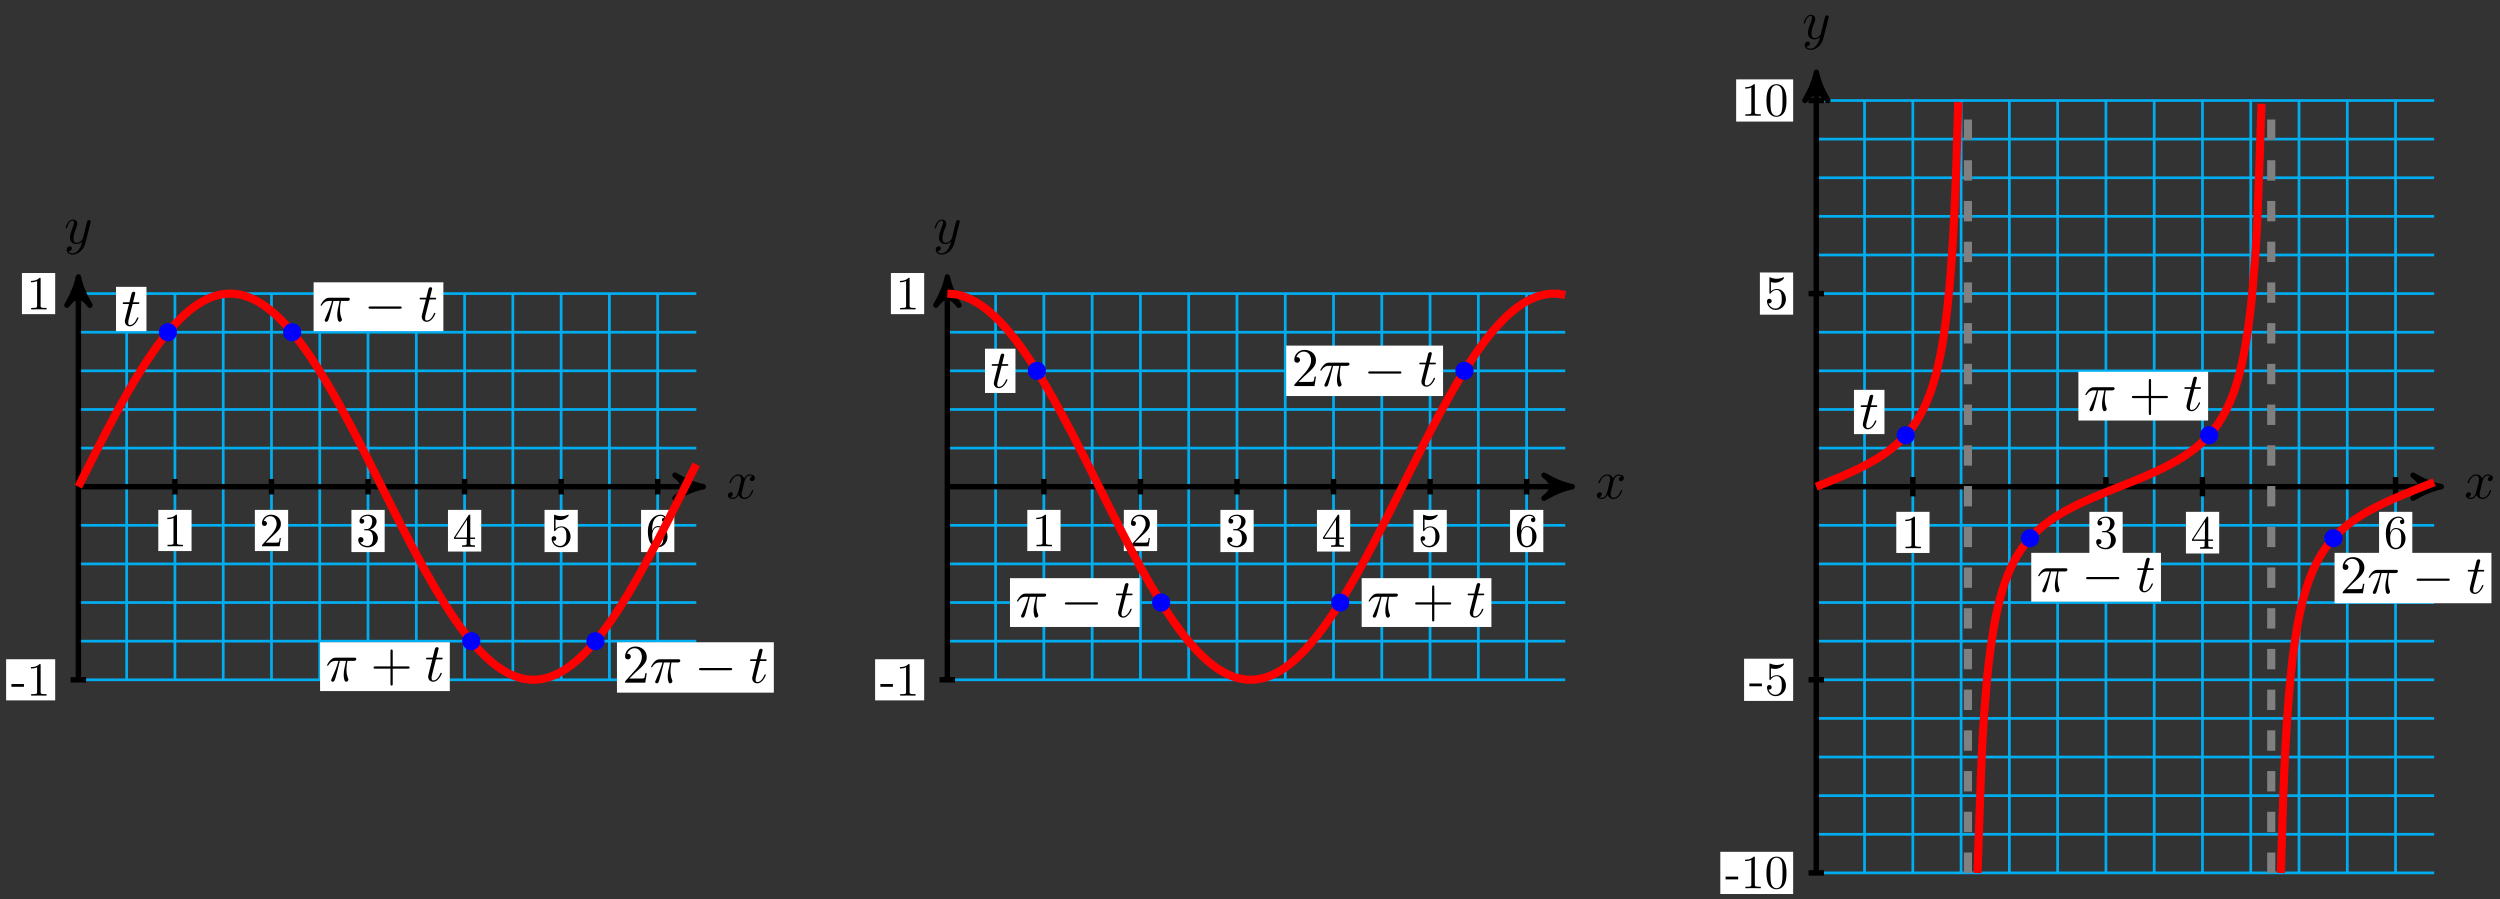 <?xml version="1.0" encoding="UTF-8"?>
<svg xmlns="http://www.w3.org/2000/svg" xmlns:xlink="http://www.w3.org/1999/xlink" width="367pt" height="132pt" viewBox="0 0 367 132" version="1.1">
<rect x="0" y="0" width="367" height="132" fill="#333333" stroke="none"/>
<defs>
<g>
<symbol overflow="visible" id="glyph0-0">
<path style="stroke:none;" d=""/>
</symbol>
<symbol overflow="visible" id="glyph0-1">
<path style="stroke:none;" d="M 2.656 -2.406 C 2.703 -2.609 2.891 -3.344 3.453 -3.344 C 3.484 -3.344 3.688 -3.344 3.844 -3.25 C 3.625 -3.203 3.469 -3 3.469 -2.812 C 3.469 -2.688 3.547 -2.531 3.766 -2.531 C 3.938 -2.531 4.203 -2.672 4.203 -3 C 4.203 -3.406 3.734 -3.516 3.453 -3.516 C 3 -3.516 2.719 -3.094 2.625 -2.922 C 2.422 -3.438 1.984 -3.516 1.766 -3.516 C 0.938 -3.516 0.484 -2.5 0.484 -2.297 C 0.484 -2.219 0.562 -2.219 0.578 -2.219 C 0.641 -2.219 0.656 -2.234 0.672 -2.297 C 0.953 -3.141 1.469 -3.344 1.75 -3.344 C 1.891 -3.344 2.172 -3.281 2.172 -2.812 C 2.172 -2.562 2.047 -2.031 1.75 -0.922 C 1.625 -0.422 1.344 -0.094 0.984 -0.094 C 0.938 -0.094 0.75 -0.094 0.594 -0.188 C 0.781 -0.234 0.969 -0.391 0.969 -0.625 C 0.969 -0.844 0.781 -0.906 0.672 -0.906 C 0.438 -0.906 0.234 -0.688 0.234 -0.438 C 0.234 -0.078 0.625 0.094 0.984 0.094 C 1.5 0.094 1.797 -0.469 1.812 -0.516 C 1.906 -0.219 2.203 0.094 2.672 0.094 C 3.5 0.094 3.953 -0.938 3.953 -1.141 C 3.953 -1.219 3.875 -1.219 3.859 -1.219 C 3.781 -1.219 3.766 -1.188 3.75 -1.125 C 3.484 -0.281 2.953 -0.094 2.688 -0.094 C 2.375 -0.094 2.25 -0.344 2.25 -0.609 C 2.25 -0.781 2.297 -0.969 2.391 -1.312 Z M 2.656 -2.406 "/>
</symbol>
<symbol overflow="visible" id="glyph0-2">
<path style="stroke:none;" d="M 3.875 -3.031 C 3.906 -3.141 3.906 -3.156 3.906 -3.219 C 3.906 -3.359 3.797 -3.438 3.672 -3.438 C 3.594 -3.438 3.469 -3.391 3.391 -3.266 C 3.375 -3.234 3.312 -2.984 3.281 -2.844 C 3.234 -2.625 3.172 -2.422 3.125 -2.203 L 2.766 -0.766 C 2.734 -0.641 2.391 -0.094 1.859 -0.094 C 1.453 -0.094 1.375 -0.438 1.375 -0.734 C 1.375 -1.094 1.5 -1.594 1.781 -2.297 C 1.906 -2.625 1.938 -2.703 1.938 -2.875 C 1.938 -3.234 1.688 -3.516 1.281 -3.516 C 0.531 -3.516 0.234 -2.359 0.234 -2.297 C 0.234 -2.219 0.312 -2.219 0.328 -2.219 C 0.406 -2.219 0.422 -2.234 0.453 -2.359 C 0.672 -3.109 0.984 -3.344 1.266 -3.344 C 1.328 -3.344 1.453 -3.344 1.453 -3.094 C 1.453 -2.891 1.375 -2.688 1.328 -2.531 C 1 -1.688 0.859 -1.234 0.859 -0.859 C 0.859 -0.156 1.359 0.094 1.828 0.094 C 2.141 0.094 2.422 -0.047 2.641 -0.266 C 2.531 0.141 2.438 0.531 2.125 0.953 C 1.906 1.234 1.609 1.453 1.25 1.453 C 1.125 1.453 0.766 1.438 0.641 1.125 C 0.766 1.125 0.875 1.125 0.984 1.031 C 1.062 0.953 1.141 0.859 1.141 0.703 C 1.141 0.453 0.922 0.422 0.844 0.422 C 0.656 0.422 0.391 0.547 0.391 0.938 C 0.391 1.344 0.75 1.641 1.25 1.641 C 2.062 1.641 2.891 0.906 3.109 0.016 Z M 3.875 -3.031 "/>
</symbol>
<symbol overflow="visible" id="glyph0-3">
<path style="stroke:none;" d="M 1.641 -3.188 L 2.391 -3.188 C 2.547 -3.188 2.625 -3.188 2.625 -3.344 C 2.625 -3.438 2.547 -3.438 2.406 -3.438 L 1.703 -3.438 C 1.984 -4.562 2.031 -4.719 2.031 -4.766 C 2.031 -4.906 1.938 -4.984 1.797 -4.984 C 1.781 -4.984 1.547 -4.984 1.484 -4.703 L 1.172 -3.438 L 0.422 -3.438 C 0.266 -3.438 0.188 -3.438 0.188 -3.281 C 0.188 -3.188 0.25 -3.188 0.406 -3.188 L 1.109 -3.188 C 0.531 -0.922 0.5 -0.781 0.5 -0.641 C 0.5 -0.219 0.812 0.094 1.234 0.094 C 2.047 0.094 2.5 -1.078 2.5 -1.141 C 2.5 -1.219 2.438 -1.219 2.406 -1.219 C 2.328 -1.219 2.328 -1.188 2.281 -1.109 C 1.938 -0.281 1.516 -0.094 1.25 -0.094 C 1.078 -0.094 1 -0.188 1 -0.453 C 1 -0.641 1.016 -0.703 1.047 -0.844 Z M 1.641 -3.188 "/>
</symbol>
<symbol overflow="visible" id="glyph0-4">
<path style="stroke:none;" d="M 2.109 -2.969 L 3.016 -2.969 C 2.75 -1.797 2.672 -1.453 2.672 -0.922 C 2.672 -0.797 2.672 -0.578 2.734 -0.312 C 2.828 0.047 2.906 0.094 3.031 0.094 C 3.188 0.094 3.359 -0.062 3.359 -0.219 C 3.359 -0.266 3.359 -0.281 3.312 -0.391 C 3.078 -0.969 3.078 -1.484 3.078 -1.703 C 3.078 -2.125 3.125 -2.562 3.219 -2.969 L 4.125 -2.969 C 4.234 -2.969 4.516 -2.969 4.516 -3.25 C 4.516 -3.438 4.344 -3.438 4.203 -3.438 L 1.531 -3.438 C 1.359 -3.438 1.047 -3.438 0.703 -3.062 C 0.422 -2.75 0.219 -2.375 0.219 -2.344 C 0.219 -2.328 0.219 -2.266 0.312 -2.266 C 0.375 -2.266 0.391 -2.297 0.438 -2.359 C 0.828 -2.969 1.297 -2.969 1.453 -2.969 L 1.906 -2.969 C 1.656 -2.016 1.219 -1.047 0.891 -0.312 C 0.828 -0.203 0.828 -0.188 0.828 -0.125 C 0.828 0.031 0.953 0.094 1.047 0.094 C 1.297 0.094 1.359 -0.141 1.453 -0.438 C 1.562 -0.797 1.562 -0.812 1.672 -1.219 Z M 2.109 -2.969 "/>
</symbol>
<symbol overflow="visible" id="glyph1-0">
<path style="stroke:none;" d=""/>
</symbol>
<symbol overflow="visible" id="glyph1-1">
<path style="stroke:none;" d="M 2.922 0 L 2.922 -0.219 L 2.703 -0.219 C 2.062 -0.219 2.047 -0.297 2.047 -0.547 L 2.047 -4.453 C 2.047 -4.625 2.047 -4.641 1.891 -4.641 C 1.453 -4.188 0.844 -4.188 0.625 -4.188 L 0.625 -3.984 C 0.766 -3.984 1.172 -3.984 1.531 -4.156 L 1.531 -0.547 C 1.531 -0.297 1.516 -0.219 0.891 -0.219 L 0.656 -0.219 L 0.656 0 C 0.906 -0.016 1.516 -0.016 1.797 -0.016 C 2.062 -0.016 2.672 -0.016 2.922 0 Z M 2.922 0 "/>
</symbol>
<symbol overflow="visible" id="glyph1-2">
<path style="stroke:none;" d="M 3.125 -1.219 L 2.953 -1.219 C 2.922 -1 2.875 -0.703 2.797 -0.594 C 2.75 -0.531 2.297 -0.531 2.141 -0.531 L 0.891 -0.531 L 1.625 -1.25 C 2.703 -2.219 3.125 -2.594 3.125 -3.297 C 3.125 -4.078 2.5 -4.641 1.656 -4.641 C 0.859 -4.641 0.344 -4 0.344 -3.375 C 0.344 -2.984 0.703 -2.984 0.719 -2.984 C 0.844 -2.984 1.078 -3.078 1.078 -3.359 C 1.078 -3.547 0.953 -3.719 0.703 -3.719 C 0.656 -3.719 0.641 -3.719 0.625 -3.719 C 0.781 -4.172 1.156 -4.422 1.562 -4.422 C 2.188 -4.422 2.5 -3.859 2.5 -3.297 C 2.5 -2.734 2.141 -2.188 1.766 -1.75 L 0.422 -0.266 C 0.344 -0.188 0.344 -0.172 0.344 0 L 2.938 0 Z M 3.125 -1.219 "/>
</symbol>
<symbol overflow="visible" id="glyph1-3">
<path style="stroke:none;" d="M 3.188 -1.188 C 3.188 -1.766 2.75 -2.312 2.016 -2.453 C 2.594 -2.641 3 -3.125 3 -3.672 C 3 -4.25 2.391 -4.641 1.719 -4.641 C 1.016 -4.641 0.484 -4.219 0.484 -3.688 C 0.484 -3.469 0.641 -3.328 0.844 -3.328 C 1.047 -3.328 1.188 -3.484 1.188 -3.688 C 1.188 -4.031 0.859 -4.031 0.766 -4.031 C 0.969 -4.375 1.438 -4.469 1.688 -4.469 C 1.969 -4.469 2.359 -4.312 2.359 -3.688 C 2.359 -3.609 2.344 -3.203 2.156 -2.891 C 1.953 -2.562 1.719 -2.531 1.547 -2.531 C 1.484 -2.516 1.312 -2.516 1.266 -2.516 C 1.219 -2.5 1.156 -2.5 1.156 -2.422 C 1.156 -2.344 1.219 -2.344 1.328 -2.344 L 1.641 -2.344 C 2.203 -2.344 2.469 -1.875 2.469 -1.188 C 2.469 -0.25 1.984 -0.047 1.672 -0.047 C 1.375 -0.047 0.859 -0.156 0.609 -0.578 C 0.859 -0.531 1.078 -0.688 1.078 -0.953 C 1.078 -1.203 0.891 -1.344 0.688 -1.344 C 0.516 -1.344 0.297 -1.25 0.297 -0.938 C 0.297 -0.312 0.938 0.156 1.703 0.156 C 2.547 0.156 3.188 -0.484 3.188 -1.188 Z M 3.188 -1.188 "/>
</symbol>
<symbol overflow="visible" id="glyph1-4">
<path style="stroke:none;" d="M 3.281 -1.156 L 3.281 -1.359 L 2.578 -1.359 L 2.578 -4.531 C 2.578 -4.672 2.578 -4.719 2.469 -4.719 C 2.406 -4.719 2.391 -4.719 2.328 -4.641 L 0.188 -1.359 L 0.188 -1.156 L 2.047 -1.156 L 2.047 -0.547 C 2.047 -0.297 2.031 -0.219 1.516 -0.219 L 1.375 -0.219 L 1.375 0 C 1.656 -0.016 2.016 -0.016 2.312 -0.016 C 2.609 -0.016 2.969 -0.016 3.266 0 L 3.266 -0.219 L 3.109 -0.219 C 2.594 -0.219 2.578 -0.297 2.578 -0.547 L 2.578 -1.156 Z M 2.094 -1.359 L 0.391 -1.359 L 2.094 -3.969 Z M 2.094 -1.359 "/>
</symbol>
<symbol overflow="visible" id="glyph1-5">
<path style="stroke:none;" d="M 3.125 -1.406 C 3.125 -2.234 2.562 -2.922 1.812 -2.922 C 1.469 -2.922 1.172 -2.812 0.922 -2.578 L 0.922 -3.938 C 1.062 -3.891 1.297 -3.844 1.516 -3.844 C 2.375 -3.844 2.859 -4.469 2.859 -4.562 C 2.859 -4.609 2.844 -4.641 2.781 -4.641 C 2.781 -4.641 2.766 -4.641 2.734 -4.625 C 2.594 -4.562 2.25 -4.422 1.781 -4.422 C 1.5 -4.422 1.188 -4.469 0.859 -4.609 C 0.797 -4.641 0.781 -4.641 0.781 -4.641 C 0.703 -4.641 0.703 -4.578 0.703 -4.469 L 0.703 -2.406 C 0.703 -2.281 0.703 -2.219 0.797 -2.219 C 0.844 -2.219 0.859 -2.25 0.891 -2.281 C 0.969 -2.391 1.219 -2.781 1.797 -2.781 C 2.156 -2.781 2.328 -2.453 2.391 -2.328 C 2.5 -2.062 2.516 -1.797 2.516 -1.453 C 2.516 -1.203 2.516 -0.781 2.344 -0.5 C 2.172 -0.219 1.922 -0.047 1.594 -0.047 C 1.094 -0.047 0.688 -0.406 0.578 -0.828 C 0.594 -0.812 0.609 -0.812 0.688 -0.812 C 0.922 -0.812 1.031 -0.984 1.031 -1.156 C 1.031 -1.312 0.922 -1.484 0.688 -1.484 C 0.594 -1.484 0.344 -1.438 0.344 -1.125 C 0.344 -0.516 0.828 0.156 1.609 0.156 C 2.422 0.156 3.125 -0.516 3.125 -1.406 Z M 3.125 -1.406 "/>
</symbol>
<symbol overflow="visible" id="glyph1-6">
<path style="stroke:none;" d="M 3.188 -1.422 C 3.188 -2.312 2.562 -2.969 1.797 -2.969 C 1.312 -2.969 1.062 -2.625 0.922 -2.281 L 0.922 -2.453 C 0.922 -4.219 1.781 -4.469 2.141 -4.469 C 2.312 -4.469 2.594 -4.422 2.75 -4.188 C 2.641 -4.188 2.375 -4.188 2.375 -3.875 C 2.375 -3.656 2.531 -3.547 2.688 -3.547 C 2.797 -3.547 3.016 -3.609 3.016 -3.891 C 3.016 -4.312 2.703 -4.641 2.125 -4.641 C 1.234 -4.641 0.297 -3.75 0.297 -2.203 C 0.297 -0.344 1.094 0.156 1.75 0.156 C 2.516 0.156 3.188 -0.5 3.188 -1.422 Z M 2.562 -1.422 C 2.562 -1.094 2.562 -0.75 2.438 -0.5 C 2.234 -0.078 1.906 -0.047 1.75 -0.047 C 1.312 -0.047 1.094 -0.453 1.062 -0.562 C 0.938 -0.891 0.938 -1.453 0.938 -1.578 C 0.938 -2.125 1.156 -2.812 1.781 -2.812 C 1.891 -2.812 2.219 -2.812 2.438 -2.391 C 2.562 -2.125 2.562 -1.766 2.562 -1.422 Z M 2.562 -1.422 "/>
</symbol>
<symbol overflow="visible" id="glyph1-7">
<path style="stroke:none;" d="M 1.922 -1.297 L 1.922 -1.703 L 0.078 -1.703 L 0.078 -1.297 Z M 1.922 -1.297 "/>
</symbol>
<symbol overflow="visible" id="glyph1-8">
<path style="stroke:none;" d="M 3.203 -2.234 C 3.203 -2.781 3.172 -3.344 2.922 -3.859 C 2.609 -4.531 2.031 -4.641 1.734 -4.641 C 1.328 -4.641 0.812 -4.453 0.531 -3.812 C 0.312 -3.328 0.266 -2.781 0.266 -2.234 C 0.266 -1.703 0.297 -1.078 0.578 -0.547 C 0.891 0.016 1.391 0.156 1.734 0.156 C 2.109 0.156 2.641 0 2.953 -0.656 C 3.172 -1.141 3.203 -1.672 3.203 -2.234 Z M 2.625 -2.312 C 2.625 -1.797 2.625 -1.312 2.547 -0.875 C 2.453 -0.203 2.047 0 1.734 0 C 1.469 0 1.047 -0.172 0.922 -0.844 C 0.844 -1.266 0.844 -1.906 0.844 -2.312 C 0.844 -2.766 0.844 -3.219 0.906 -3.594 C 1.031 -4.422 1.562 -4.484 1.734 -4.484 C 1.969 -4.484 2.422 -4.359 2.562 -3.672 C 2.625 -3.281 2.625 -2.75 2.625 -2.312 Z M 2.625 -2.312 "/>
</symbol>
<symbol overflow="visible" id="glyph2-0">
<path style="stroke:none;" d=""/>
</symbol>
<symbol overflow="visible" id="glyph2-1">
<path style="stroke:none;" d="M 5.25 -1.828 C 5.391 -1.828 5.531 -1.828 5.531 -1.984 C 5.531 -2.156 5.391 -2.156 5.25 -2.156 L 0.938 -2.156 C 0.812 -2.156 0.656 -2.156 0.656 -1.984 C 0.656 -1.828 0.812 -1.828 0.938 -1.828 Z M 5.25 -1.828 "/>
</symbol>
<symbol overflow="visible" id="glyph3-0">
<path style="stroke:none;" d=""/>
</symbol>
<symbol overflow="visible" id="glyph3-1">
<path style="stroke:none;" d="M 3.266 -1.828 L 5.484 -1.828 C 5.594 -1.828 5.75 -1.828 5.75 -1.984 C 5.75 -2.156 5.594 -2.156 5.484 -2.156 L 3.266 -2.156 L 3.266 -4.375 C 3.266 -4.5 3.266 -4.641 3.094 -4.641 C 2.938 -4.641 2.938 -4.5 2.938 -4.375 L 2.938 -2.156 L 0.703 -2.156 C 0.594 -2.156 0.453 -2.156 0.453 -1.984 C 0.453 -1.828 0.594 -1.828 0.703 -1.828 L 2.938 -1.828 L 2.938 0.391 C 2.938 0.516 2.938 0.656 3.094 0.656 C 3.266 0.656 3.266 0.516 3.266 0.391 Z M 3.266 -1.828 "/>
</symbol>
<symbol overflow="visible" id="glyph3-2">
<path style="stroke:none;" d="M 1.016 -0.609 L 1.859 -1.438 C 3.094 -2.531 3.578 -2.969 3.578 -3.766 C 3.578 -4.672 2.859 -5.312 1.891 -5.312 C 0.984 -5.312 0.391 -4.578 0.391 -3.859 C 0.391 -3.422 0.797 -3.422 0.828 -3.422 C 0.953 -3.422 1.234 -3.516 1.234 -3.844 C 1.234 -4.047 1.094 -4.25 0.812 -4.25 C 0.75 -4.25 0.734 -4.25 0.703 -4.25 C 0.891 -4.766 1.328 -5.062 1.781 -5.062 C 2.516 -5.062 2.859 -4.422 2.859 -3.766 C 2.859 -3.125 2.453 -2.5 2.016 -2 L 0.484 -0.297 C 0.391 -0.203 0.391 -0.188 0.391 0 L 3.359 0 L 3.578 -1.391 L 3.375 -1.391 C 3.344 -1.141 3.281 -0.797 3.203 -0.672 C 3.141 -0.609 2.625 -0.609 2.453 -0.609 Z M 1.016 -0.609 "/>
</symbol>
</g>
</defs>
<g id="surface1">
<path style="fill:none;stroke-width:0.399;stroke-linecap:butt;stroke-linejoin:miter;stroke:rgb(0%,67.839%,93.729%);stroke-opacity:1;stroke-miterlimit:10;" d="M 0.001 -28.347 L 90.711 -28.347 M 0.001 -22.676 L 90.711 -22.676 M 0.001 -17.008 L 90.711 -17.008 M 0.001 -11.337 L 90.711 -11.337 M 0.001 -5.67 L 90.711 -5.67 M 0.001 0.002 L 90.711 0.002 M 0.001 5.669 L 90.711 5.669 M 0.001 11.337 L 90.711 11.337 M 0.001 17.008 L 90.711 17.008 M 0.001 22.676 L 90.711 22.676 M 0.001 28.347 L 90.711 28.347 M 0.001 -28.347 L 0.001 28.347 M 7.087 -28.347 L 7.087 28.347 M 14.172 -28.347 L 14.172 28.347 M 21.262 -28.347 L 21.262 28.347 M 28.347 -28.347 L 28.347 28.347 M 35.433 -28.347 L 35.433 28.347 M 42.519 -28.347 L 42.519 28.347 M 49.608 -28.347 L 49.608 28.347 M 56.694 -28.347 L 56.694 28.347 M 63.779 -28.347 L 63.779 28.347 M 70.869 -28.347 L 70.869 28.347 M 77.954 -28.347 L 77.954 28.347 M 85.04 -28.347 L 85.04 28.347 " transform="matrix(1,0,0,-1,11.507,71.447)"/>
<path style="fill:none;stroke-width:0.797;stroke-linecap:butt;stroke-linejoin:miter;stroke:rgb(0%,0%,0%);stroke-opacity:1;stroke-miterlimit:10;" d="M 0.001 0.002 L 90.692 0.002 " transform="matrix(1,0,0,-1,11.507,71.447)"/>
<path style="fill-rule:nonzero;fill:rgb(0%,0%,0%);fill-opacity:1;stroke-width:0.797;stroke-linecap:butt;stroke-linejoin:round;stroke:rgb(0%,0%,0%);stroke-opacity:1;stroke-miterlimit:10;" d="M 1.035 0.002 C -0.258 0.26 -1.555 0.775 -3.11 1.685 C -1.555 0.517 -1.555 -0.518 -3.11 -1.685 C -1.555 -0.775 -0.258 -0.26 1.035 0.002 Z M 1.035 0.002 " transform="matrix(1,0,0,-1,102.204,71.447)"/>
<g style="fill:rgb(0%,0%,0%);fill-opacity:1;">
  <use xlink:href="#glyph0-1" x="106.614" y="73.163"/>
</g>
<path style="fill:none;stroke-width:0.797;stroke-linecap:butt;stroke-linejoin:miter;stroke:rgb(0%,0%,0%);stroke-opacity:1;stroke-miterlimit:10;" d="M 0.001 -28.347 L 0.001 29.745 " transform="matrix(1,0,0,-1,11.507,71.447)"/>
<path style="fill-rule:nonzero;fill:rgb(0%,0%,0%);fill-opacity:1;stroke-width:0.797;stroke-linecap:butt;stroke-linejoin:round;stroke:rgb(0%,0%,0%);stroke-opacity:1;stroke-miterlimit:10;" d="M 1.037 -0.001 C -0.26 0.261 -1.552 0.776 -3.107 1.682 C -1.552 0.518 -1.552 -0.517 -3.107 -1.685 C -1.552 -0.778 -0.26 -0.259 1.037 -0.001 Z M 1.037 -0.001 " transform="matrix(0,-1,-1,0,11.507,41.697)"/>
<g style="fill:rgb(0%,0%,0%);fill-opacity:1;">
  <use xlink:href="#glyph0-2" x="9.409" y="35.737"/>
</g>
<path style="fill:none;stroke-width:0.797;stroke-linecap:butt;stroke-linejoin:miter;stroke:rgb(0%,0%,0%);stroke-opacity:1;stroke-miterlimit:10;" d="M 14.172 1.135 L 14.172 -1.135 " transform="matrix(1,0,0,-1,11.507,71.447)"/>
<path style=" stroke:none;fill-rule:nonzero;fill:rgb(100%,100%,100%);fill-opacity:1;" d="M 28.121 74.852 L 23.238 74.852 L 23.238 80.895 L 28.121 80.895 Z M 28.121 74.852 "/>
<g style="fill:rgb(0%,0%,0%);fill-opacity:1;">
  <use xlink:href="#glyph1-1" x="23.937" y="80.196"/>
</g>
<path style="fill:none;stroke-width:0.797;stroke-linecap:butt;stroke-linejoin:miter;stroke:rgb(0%,0%,0%);stroke-opacity:1;stroke-miterlimit:10;" d="M 28.347 1.135 L 28.347 -1.135 " transform="matrix(1,0,0,-1,11.507,71.447)"/>
<path style=" stroke:none;fill-rule:nonzero;fill:rgb(100%,100%,100%);fill-opacity:1;" d="M 42.297 74.852 L 37.414 74.852 L 37.414 80.895 L 42.297 80.895 Z M 42.297 74.852 "/>
<g style="fill:rgb(0%,0%,0%);fill-opacity:1;">
  <use xlink:href="#glyph1-2" x="38.111" y="80.196"/>
</g>
<path style="fill:none;stroke-width:0.797;stroke-linecap:butt;stroke-linejoin:miter;stroke:rgb(0%,0%,0%);stroke-opacity:1;stroke-miterlimit:10;" d="M 42.519 1.135 L 42.519 -1.135 " transform="matrix(1,0,0,-1,11.507,71.447)"/>
<path style=" stroke:none;fill-rule:nonzero;fill:rgb(100%,100%,100%);fill-opacity:1;" d="M 56.469 74.852 L 51.59 74.852 L 51.59 81.047 L 56.469 81.047 Z M 56.469 74.852 "/>
<g style="fill:rgb(0%,0%,0%);fill-opacity:1;">
  <use xlink:href="#glyph1-3" x="52.286" y="80.196"/>
</g>
<path style="fill:none;stroke-width:0.797;stroke-linecap:butt;stroke-linejoin:miter;stroke:rgb(0%,0%,0%);stroke-opacity:1;stroke-miterlimit:10;" d="M 56.694 1.135 L 56.694 -1.135 " transform="matrix(1,0,0,-1,11.507,71.447)"/>
<path style=" stroke:none;fill-rule:nonzero;fill:rgb(100%,100%,100%);fill-opacity:1;" d="M 70.645 74.852 L 65.762 74.852 L 65.762 80.969 L 70.645 80.969 Z M 70.645 74.852 "/>
<g style="fill:rgb(0%,0%,0%);fill-opacity:1;">
  <use xlink:href="#glyph1-4" x="66.46" y="80.272"/>
</g>
<path style="fill:none;stroke-width:0.797;stroke-linecap:butt;stroke-linejoin:miter;stroke:rgb(0%,0%,0%);stroke-opacity:1;stroke-miterlimit:10;" d="M 70.869 1.135 L 70.869 -1.135 " transform="matrix(1,0,0,-1,11.507,71.447)"/>
<path style=" stroke:none;fill-rule:nonzero;fill:rgb(100%,100%,100%);fill-opacity:1;" d="M 84.816 74.852 L 79.938 74.852 L 79.938 81.047 L 84.816 81.047 Z M 84.816 74.852 "/>
<g style="fill:rgb(0%,0%,0%);fill-opacity:1;">
  <use xlink:href="#glyph1-5" x="80.633" y="80.196"/>
</g>
<path style="fill:none;stroke-width:0.797;stroke-linecap:butt;stroke-linejoin:miter;stroke:rgb(0%,0%,0%);stroke-opacity:1;stroke-miterlimit:10;" d="M 85.04 1.135 L 85.04 -1.135 " transform="matrix(1,0,0,-1,11.507,71.447)"/>
<path style=" stroke:none;fill-rule:nonzero;fill:rgb(100%,100%,100%);fill-opacity:1;" d="M 98.992 74.852 L 94.109 74.852 L 94.109 81.047 L 98.992 81.047 Z M 98.992 74.852 "/>
<g style="fill:rgb(0%,0%,0%);fill-opacity:1;">
  <use xlink:href="#glyph1-6" x="94.808" y="80.196"/>
</g>
<path style="fill:none;stroke-width:0.797;stroke-linecap:butt;stroke-linejoin:miter;stroke:rgb(0%,0%,0%);stroke-opacity:1;stroke-miterlimit:10;" d="M 1.134 -28.347 L -1.136 -28.347 " transform="matrix(1,0,0,-1,11.507,71.447)"/>
<path style=" stroke:none;fill-rule:nonzero;fill:rgb(100%,100%,100%);fill-opacity:1;" d="M 8.102 96.777 L 0.898 96.777 L 0.898 102.816 L 8.102 102.816 Z M 8.102 96.777 "/>
<g style="fill:rgb(0%,0%,0%);fill-opacity:1;">
  <use xlink:href="#glyph1-7" x="1.594" y="102.119"/>
  <use xlink:href="#glyph1-1" x="3.917" y="102.119"/>
</g>
<path style="fill:none;stroke-width:0.797;stroke-linecap:butt;stroke-linejoin:miter;stroke:rgb(0%,0%,0%);stroke-opacity:1;stroke-miterlimit:10;" d="M 1.134 28.347 L -1.136 28.347 " transform="matrix(1,0,0,-1,11.507,71.447)"/>
<path style=" stroke:none;fill-rule:nonzero;fill:rgb(100%,100%,100%);fill-opacity:1;" d="M 8.102 40.078 L 3.219 40.078 L 3.219 46.117 L 8.102 46.117 Z M 8.102 40.078 "/>
<g style="fill:rgb(0%,0%,0%);fill-opacity:1;">
  <use xlink:href="#glyph1-1" x="3.916" y="45.421"/>
</g>
<path style="fill:none;stroke-width:1.196;stroke-linecap:butt;stroke-linejoin:miter;stroke:rgb(100%,0%,0%);stroke-opacity:1;stroke-miterlimit:10;" d="M 0.001 0.002 C 0.001 0.002 1.025 2.049 1.419 2.83 C 1.81 3.611 2.442 4.861 2.833 5.63 C 3.228 6.4 3.856 7.626 4.251 8.376 C 4.645 9.126 5.274 10.313 5.669 11.036 C 6.063 11.763 6.692 12.899 7.087 13.587 C 7.481 14.278 8.11 15.356 8.505 16.004 C 8.895 16.653 9.528 17.66 9.919 18.258 C 10.313 18.86 10.946 19.785 11.337 20.332 C 11.731 20.879 12.36 21.715 12.754 22.203 C 13.149 22.691 13.778 23.426 14.172 23.851 C 14.567 24.273 15.196 24.906 15.59 25.261 C 15.981 25.617 16.614 26.132 17.008 26.417 C 17.399 26.703 18.031 27.101 18.422 27.312 C 18.817 27.523 19.449 27.8 19.84 27.933 C 20.235 28.066 20.863 28.218 21.258 28.273 C 21.652 28.331 22.281 28.355 22.676 28.335 C 23.07 28.312 23.699 28.21 24.094 28.109 C 24.484 28.007 25.117 27.785 25.512 27.605 C 25.902 27.429 26.535 27.078 26.926 26.824 C 27.32 26.574 27.953 26.105 28.343 25.777 C 28.738 25.449 29.367 24.867 29.761 24.472 C 30.156 24.074 30.785 23.383 31.179 22.922 C 31.574 22.461 32.203 21.664 32.597 21.141 C 32.988 20.617 33.621 19.731 34.011 19.152 C 34.406 18.57 35.038 17.598 35.429 16.969 C 35.824 16.34 36.452 15.29 36.847 14.618 C 37.241 13.946 37.87 12.829 38.265 12.122 C 38.659 11.411 39.288 10.243 39.683 9.501 C 40.073 8.763 40.706 7.552 41.101 6.79 C 41.491 6.025 42.124 4.787 42.515 4.009 C 42.909 3.232 43.542 1.97 43.933 1.185 C 44.327 0.4 44.956 -0.861 45.35 -1.646 C 45.745 -2.432 46.374 -3.685 46.768 -4.463 C 47.163 -5.236 47.792 -6.474 48.186 -7.236 C 48.577 -7.994 49.21 -9.2 49.604 -9.935 C 49.995 -10.669 50.628 -11.829 51.018 -12.536 C 51.413 -13.239 52.045 -14.345 52.436 -15.012 C 52.831 -15.676 53.459 -16.715 53.854 -17.336 C 54.248 -17.957 54.877 -18.918 55.272 -19.489 C 55.666 -20.059 56.295 -20.93 56.69 -21.445 C 57.08 -21.957 57.713 -22.738 58.104 -23.187 C 58.498 -23.641 59.131 -24.316 59.522 -24.699 C 59.916 -25.086 60.545 -25.648 60.939 -25.965 C 61.334 -26.281 61.963 -26.73 62.357 -26.972 C 62.752 -27.214 63.381 -27.539 63.775 -27.707 C 64.166 -27.871 64.799 -28.078 65.193 -28.164 C 65.584 -28.253 66.217 -28.332 66.607 -28.343 C 67.002 -28.355 67.634 -28.308 68.025 -28.238 C 68.42 -28.171 69.048 -27.996 69.443 -27.851 C 69.837 -27.703 70.466 -27.406 70.861 -27.183 C 71.255 -26.961 71.884 -26.543 72.279 -26.25 C 72.669 -25.953 73.302 -25.418 73.697 -25.051 C 74.087 -24.68 74.72 -24.035 75.111 -23.598 C 75.505 -23.164 76.138 -22.41 76.529 -21.914 C 76.923 -21.414 77.552 -20.567 77.946 -20.008 C 78.341 -19.453 78.97 -18.512 79.364 -17.907 C 79.759 -17.297 80.388 -16.278 80.782 -15.622 C 81.173 -14.966 81.806 -13.876 82.2 -13.181 C 82.591 -12.489 83.224 -11.341 83.614 -10.61 C 84.009 -9.884 84.638 -8.689 85.032 -7.935 C 85.427 -7.181 86.055 -5.951 86.45 -5.177 C 86.844 -4.408 87.473 -3.154 87.868 -2.373 C 88.258 -1.588 88.891 -0.326 89.286 0.459 C 89.676 1.244 90.7 3.287 90.7 3.287 " transform="matrix(1,0,0,-1,11.507,71.447)"/>
<path style="fill-rule:nonzero;fill:rgb(0%,0%,100%);fill-opacity:1;stroke-width:0.399;stroke-linecap:butt;stroke-linejoin:miter;stroke:rgb(0%,0%,100%);stroke-opacity:1;stroke-miterlimit:10;" d="M 14.278 22.676 C 14.278 23.304 13.77 23.812 13.141 23.812 C 12.516 23.812 12.008 23.304 12.008 22.676 C 12.008 22.051 12.516 21.543 13.141 21.543 C 13.77 21.543 14.278 22.051 14.278 22.676 Z M 14.278 22.676 " transform="matrix(1,0,0,-1,11.507,71.447)"/>
<path style=" stroke:none;fill-rule:nonzero;fill:rgb(100%,100%,100%);fill-opacity:1;" d="M 21.5 42.109 L 17.031 42.109 L 17.031 48.609 L 21.5 48.609 Z M 21.5 42.109 "/>
<g style="fill:rgb(0%,0%,0%);fill-opacity:1;">
  <use xlink:href="#glyph0-3" x="17.827" y="47.811"/>
</g>
<path style="fill-rule:nonzero;fill:rgb(0%,0%,100%);fill-opacity:1;stroke-width:0.399;stroke-linecap:butt;stroke-linejoin:miter;stroke:rgb(0%,0%,100%);stroke-opacity:1;stroke-miterlimit:10;" d="M 32.519 22.676 C 32.519 23.304 32.011 23.812 31.382 23.812 C 30.757 23.812 30.25 23.304 30.25 22.676 C 30.25 22.051 30.757 21.543 31.382 21.543 C 32.011 21.543 32.519 22.051 32.519 22.676 Z M 32.519 22.676 " transform="matrix(1,0,0,-1,11.507,71.447)"/>
<path style=" stroke:none;fill-rule:nonzero;fill:rgb(100%,100%,100%);fill-opacity:1;" d="M 65.086 41.445 L 46.039 41.445 L 46.039 48.609 L 65.086 48.609 Z M 65.086 41.445 "/>
<g style="fill:rgb(0%,0%,0%);fill-opacity:1;">
  <use xlink:href="#glyph0-4" x="46.838" y="47.147"/>
</g>
<g style="fill:rgb(0%,0%,0%);fill-opacity:1;">
  <use xlink:href="#glyph2-1" x="53.439" y="47.147"/>
</g>
<g style="fill:rgb(0%,0%,0%);fill-opacity:1;">
  <use xlink:href="#glyph0-3" x="61.409" y="47.147"/>
</g>
<path style="fill-rule:nonzero;fill:rgb(0%,0%,100%);fill-opacity:1;stroke-width:0.399;stroke-linecap:butt;stroke-linejoin:miter;stroke:rgb(0%,0%,100%);stroke-opacity:1;stroke-miterlimit:10;" d="M 58.803 -22.676 C 58.803 -22.051 58.295 -21.543 57.67 -21.543 C 57.045 -21.543 56.537 -22.051 56.537 -22.676 C 56.537 -23.305 57.045 -23.812 57.67 -23.812 C 58.295 -23.812 58.803 -23.305 58.803 -22.676 Z M 58.803 -22.676 " transform="matrix(1,0,0,-1,11.507,71.447)"/>
<path style=" stroke:none;fill-rule:nonzero;fill:rgb(100%,100%,100%);fill-opacity:1;" d="M 66.031 94.285 L 46.988 94.285 L 46.988 101.449 L 66.031 101.449 Z M 66.031 94.285 "/>
<g style="fill:rgb(0%,0%,0%);fill-opacity:1;">
  <use xlink:href="#glyph0-4" x="47.784" y="99.986"/>
</g>
<g style="fill:rgb(0%,0%,0%);fill-opacity:1;">
  <use xlink:href="#glyph3-1" x="54.385" y="99.986"/>
</g>
<g style="fill:rgb(0%,0%,0%);fill-opacity:1;">
  <use xlink:href="#glyph0-3" x="62.355" y="99.986"/>
</g>
<path style="fill-rule:nonzero;fill:rgb(0%,0%,100%);fill-opacity:1;stroke-width:0.399;stroke-linecap:butt;stroke-linejoin:miter;stroke:rgb(0%,0%,100%);stroke-opacity:1;stroke-miterlimit:10;" d="M 77.044 -22.676 C 77.044 -22.051 76.536 -21.543 75.911 -21.543 C 75.286 -21.543 74.779 -22.051 74.779 -22.676 C 74.779 -23.305 75.286 -23.812 75.911 -23.812 C 76.536 -23.812 77.044 -23.305 77.044 -22.676 Z M 77.044 -22.676 " transform="matrix(1,0,0,-1,11.507,71.447)"/>
<path style=" stroke:none;fill-rule:nonzero;fill:rgb(100%,100%,100%);fill-opacity:1;" d="M 113.598 94.285 L 90.57 94.285 L 90.57 101.68 L 113.598 101.68 Z M 113.598 94.285 "/>
<g style="fill:rgb(0%,0%,0%);fill-opacity:1;">
  <use xlink:href="#glyph3-2" x="91.366" y="100.22"/>
</g>
<g style="fill:rgb(0%,0%,0%);fill-opacity:1;">
  <use xlink:href="#glyph0-4" x="95.351" y="100.22"/>
</g>
<g style="fill:rgb(0%,0%,0%);fill-opacity:1;">
  <use xlink:href="#glyph2-1" x="101.953" y="100.22"/>
</g>
<g style="fill:rgb(0%,0%,0%);fill-opacity:1;">
  <use xlink:href="#glyph0-3" x="109.923" y="100.22"/>
</g>
<path style="fill:none;stroke-width:0.399;stroke-linecap:butt;stroke-linejoin:miter;stroke:rgb(0%,67.839%,93.729%);stroke-opacity:1;stroke-miterlimit:10;" d="M 127.561 -28.347 L 218.271 -28.347 M 127.561 -22.676 L 218.271 -22.676 M 127.561 -17.008 L 218.271 -17.008 M 127.561 -11.337 L 218.271 -11.337 M 127.561 -5.67 L 218.271 -5.67 M 127.561 0.002 L 218.271 0.002 M 127.561 5.669 L 218.271 5.669 M 127.561 11.337 L 218.271 11.337 M 127.561 17.008 L 218.271 17.008 M 127.561 22.676 L 218.271 22.676 M 127.561 28.347 L 218.271 28.347 M 134.647 -28.347 L 134.647 28.347 M 141.732 -28.347 L 141.732 28.347 M 148.822 -28.347 L 148.822 28.347 M 155.907 -28.347 L 155.907 28.347 M 162.993 -28.347 L 162.993 28.347 M 170.082 -28.347 L 170.082 28.347 M 177.168 -28.347 L 177.168 28.347 M 184.254 -28.347 L 184.254 28.347 M 191.339 -28.347 L 191.339 28.347 M 198.429 -28.347 L 198.429 28.347 M 205.514 -28.347 L 205.514 28.347 M 212.6 -28.347 L 212.6 28.347 " transform="matrix(1,0,0,-1,11.507,71.447)"/>
<path style="fill:none;stroke-width:0.797;stroke-linecap:butt;stroke-linejoin:miter;stroke:rgb(0%,0%,0%);stroke-opacity:1;stroke-miterlimit:10;" d="M 127.561 0.002 L 218.252 0.002 " transform="matrix(1,0,0,-1,11.507,71.447)"/>
<path style="fill-rule:nonzero;fill:rgb(0%,0%,0%);fill-opacity:1;stroke-width:0.797;stroke-linecap:butt;stroke-linejoin:round;stroke:rgb(0%,0%,0%);stroke-opacity:1;stroke-miterlimit:10;" d="M 1.038 0.002 C -0.259 0.26 -1.556 0.775 -3.107 1.685 C -1.556 0.517 -1.556 -0.518 -3.107 -1.685 C -1.556 -0.775 -0.259 -0.26 1.038 0.002 Z M 1.038 0.002 " transform="matrix(1,0,0,-1,229.771,71.447)"/>
<g style="fill:rgb(0%,0%,0%);fill-opacity:1;">
  <use xlink:href="#glyph0-1" x="234.181" y="73.163"/>
</g>
<path style="fill:none;stroke-width:0.797;stroke-linecap:butt;stroke-linejoin:miter;stroke:rgb(0%,0%,0%);stroke-opacity:1;stroke-miterlimit:10;" d="M 127.561 -28.347 L 127.561 29.745 " transform="matrix(1,0,0,-1,11.507,71.447)"/>
<path style="fill-rule:nonzero;fill:rgb(0%,0%,0%);fill-opacity:1;stroke-width:0.797;stroke-linecap:butt;stroke-linejoin:round;stroke:rgb(0%,0%,0%);stroke-opacity:1;stroke-miterlimit:10;" d="M 1.037 -0.001 C -0.26 0.257 -1.552 0.777 -3.107 1.683 C -1.552 0.519 -1.552 -0.516 -3.107 -1.684 C -1.552 -0.778 -0.26 -0.258 1.037 -0.001 Z M 1.037 -0.001 " transform="matrix(0,-1,-1,0,139.074,41.697)"/>
<g style="fill:rgb(0%,0%,0%);fill-opacity:1;">
  <use xlink:href="#glyph0-2" x="136.977" y="35.737"/>
</g>
<path style="fill:none;stroke-width:0.797;stroke-linecap:butt;stroke-linejoin:miter;stroke:rgb(0%,0%,0%);stroke-opacity:1;stroke-miterlimit:10;" d="M 141.732 1.135 L 141.732 -1.135 " transform="matrix(1,0,0,-1,11.507,71.447)"/>
<path style=" stroke:none;fill-rule:nonzero;fill:rgb(100%,100%,100%);fill-opacity:1;" d="M 155.688 74.852 L 150.809 74.852 L 150.809 80.895 L 155.688 80.895 Z M 155.688 74.852 "/>
<g style="fill:rgb(0%,0%,0%);fill-opacity:1;">
  <use xlink:href="#glyph1-1" x="151.504" y="80.196"/>
</g>
<path style="fill:none;stroke-width:0.797;stroke-linecap:butt;stroke-linejoin:miter;stroke:rgb(0%,0%,0%);stroke-opacity:1;stroke-miterlimit:10;" d="M 155.907 1.135 L 155.907 -1.135 " transform="matrix(1,0,0,-1,11.507,71.447)"/>
<path style=" stroke:none;fill-rule:nonzero;fill:rgb(100%,100%,100%);fill-opacity:1;" d="M 169.863 74.852 L 164.98 74.852 L 164.98 80.895 L 169.863 80.895 Z M 169.863 74.852 "/>
<g style="fill:rgb(0%,0%,0%);fill-opacity:1;">
  <use xlink:href="#glyph1-2" x="165.679" y="80.196"/>
</g>
<path style="fill:none;stroke-width:0.797;stroke-linecap:butt;stroke-linejoin:miter;stroke:rgb(0%,0%,0%);stroke-opacity:1;stroke-miterlimit:10;" d="M 170.082 1.135 L 170.082 -1.135 " transform="matrix(1,0,0,-1,11.507,71.447)"/>
<path style=" stroke:none;fill-rule:nonzero;fill:rgb(100%,100%,100%);fill-opacity:1;" d="M 184.035 74.852 L 179.156 74.852 L 179.156 81.047 L 184.035 81.047 Z M 184.035 74.852 "/>
<g style="fill:rgb(0%,0%,0%);fill-opacity:1;">
  <use xlink:href="#glyph1-3" x="179.852" y="80.196"/>
</g>
<path style="fill:none;stroke-width:0.797;stroke-linecap:butt;stroke-linejoin:miter;stroke:rgb(0%,0%,0%);stroke-opacity:1;stroke-miterlimit:10;" d="M 184.254 1.135 L 184.254 -1.135 " transform="matrix(1,0,0,-1,11.507,71.447)"/>
<path style=" stroke:none;fill-rule:nonzero;fill:rgb(100%,100%,100%);fill-opacity:1;" d="M 198.211 74.852 L 193.328 74.852 L 193.328 80.969 L 198.211 80.969 Z M 198.211 74.852 "/>
<g style="fill:rgb(0%,0%,0%);fill-opacity:1;">
  <use xlink:href="#glyph1-4" x="194.027" y="80.272"/>
</g>
<path style="fill:none;stroke-width:0.797;stroke-linecap:butt;stroke-linejoin:miter;stroke:rgb(0%,0%,0%);stroke-opacity:1;stroke-miterlimit:10;" d="M 198.429 1.135 L 198.429 -1.135 " transform="matrix(1,0,0,-1,11.507,71.447)"/>
<path style=" stroke:none;fill-rule:nonzero;fill:rgb(100%,100%,100%);fill-opacity:1;" d="M 212.387 74.852 L 207.504 74.852 L 207.504 81.047 L 212.387 81.047 Z M 212.387 74.852 "/>
<g style="fill:rgb(0%,0%,0%);fill-opacity:1;">
  <use xlink:href="#glyph1-5" x="208.201" y="80.196"/>
</g>
<path style="fill:none;stroke-width:0.797;stroke-linecap:butt;stroke-linejoin:miter;stroke:rgb(0%,0%,0%);stroke-opacity:1;stroke-miterlimit:10;" d="M 212.6 1.135 L 212.6 -1.135 " transform="matrix(1,0,0,-1,11.507,71.447)"/>
<path style=" stroke:none;fill-rule:nonzero;fill:rgb(100%,100%,100%);fill-opacity:1;" d="M 226.559 74.852 L 221.676 74.852 L 221.676 81.047 L 226.559 81.047 Z M 226.559 74.852 "/>
<g style="fill:rgb(0%,0%,0%);fill-opacity:1;">
  <use xlink:href="#glyph1-6" x="222.374" y="80.196"/>
</g>
<path style="fill:none;stroke-width:0.797;stroke-linecap:butt;stroke-linejoin:miter;stroke:rgb(0%,0%,0%);stroke-opacity:1;stroke-miterlimit:10;" d="M 128.694 -28.347 L 126.428 -28.347 " transform="matrix(1,0,0,-1,11.507,71.447)"/>
<path style=" stroke:none;fill-rule:nonzero;fill:rgb(100%,100%,100%);fill-opacity:1;" d="M 135.668 96.777 L 128.465 96.777 L 128.465 102.816 L 135.668 102.816 Z M 135.668 96.777 "/>
<g style="fill:rgb(0%,0%,0%);fill-opacity:1;">
  <use xlink:href="#glyph1-7" x="129.161" y="102.119"/>
  <use xlink:href="#glyph1-1" x="131.483" y="102.119"/>
</g>
<path style="fill:none;stroke-width:0.797;stroke-linecap:butt;stroke-linejoin:miter;stroke:rgb(0%,0%,0%);stroke-opacity:1;stroke-miterlimit:10;" d="M 128.694 28.347 L 126.428 28.347 " transform="matrix(1,0,0,-1,11.507,71.447)"/>
<path style=" stroke:none;fill-rule:nonzero;fill:rgb(100%,100%,100%);fill-opacity:1;" d="M 135.668 40.078 L 130.785 40.078 L 130.785 46.117 L 135.668 46.117 Z M 135.668 40.078 "/>
<g style="fill:rgb(0%,0%,0%);fill-opacity:1;">
  <use xlink:href="#glyph1-1" x="131.484" y="45.421"/>
</g>
<path style="fill:none;stroke-width:1.196;stroke-linecap:butt;stroke-linejoin:miter;stroke:rgb(100%,0%,0%);stroke-opacity:1;stroke-miterlimit:10;" d="M 127.561 28.347 C 127.561 28.347 128.585 28.284 128.979 28.202 C 129.37 28.124 130.002 27.937 130.397 27.781 C 130.788 27.624 131.42 27.312 131.811 27.078 C 132.205 26.847 132.834 26.414 133.229 26.109 C 133.623 25.804 134.252 25.253 134.647 24.875 C 135.041 24.5 135.67 23.84 136.065 23.394 C 136.455 22.953 137.088 22.187 137.483 21.68 C 137.873 21.176 138.506 20.313 138.897 19.75 C 139.291 19.188 139.924 18.235 140.314 17.621 C 140.709 17.004 141.338 15.977 141.732 15.317 C 142.127 14.657 142.756 13.559 143.15 12.86 C 143.545 12.161 144.174 11.005 144.568 10.274 C 144.959 9.544 145.592 8.341 145.986 7.587 C 146.377 6.829 147.009 5.595 147.4 4.822 C 147.795 4.048 148.427 2.791 148.818 2.009 C 149.212 1.224 149.841 -0.037 150.236 -0.822 C 150.63 -1.607 151.259 -2.869 151.654 -3.646 C 152.048 -4.427 152.677 -5.67 153.072 -6.435 C 153.462 -7.201 154.095 -8.415 154.49 -9.157 C 154.88 -9.903 155.513 -11.075 155.903 -11.79 C 156.298 -12.505 156.927 -13.626 157.321 -14.305 C 157.716 -14.985 158.345 -16.044 158.739 -16.676 C 159.134 -17.313 159.763 -18.297 160.157 -18.879 C 160.548 -19.465 161.181 -20.367 161.575 -20.899 C 161.966 -21.426 162.598 -22.234 162.989 -22.707 C 163.384 -23.176 164.016 -23.883 164.407 -24.285 C 164.801 -24.691 165.43 -25.289 165.825 -25.625 C 166.219 -25.961 166.848 -26.441 167.243 -26.707 C 167.637 -26.968 168.266 -27.332 168.661 -27.523 C 169.051 -27.71 169.684 -27.949 170.079 -28.062 C 170.469 -28.171 171.102 -28.289 171.493 -28.32 C 171.887 -28.355 172.52 -28.343 172.91 -28.296 C 173.305 -28.253 173.934 -28.117 174.328 -27.992 C 174.723 -27.871 175.352 -27.609 175.746 -27.406 C 176.141 -27.207 176.77 -26.824 177.164 -26.547 C 177.555 -26.273 178.188 -25.769 178.582 -25.422 C 178.973 -25.078 179.605 -24.461 179.996 -24.047 C 180.391 -23.629 181.019 -22.906 181.414 -22.426 C 181.808 -21.945 182.437 -21.125 182.832 -20.582 C 183.226 -20.043 183.855 -19.129 184.25 -18.536 C 184.644 -17.942 185.273 -16.946 185.668 -16.301 C 186.058 -15.661 186.691 -14.591 187.082 -13.907 C 187.476 -13.224 188.109 -12.091 188.5 -11.372 C 188.894 -10.65 189.523 -9.47 189.917 -8.724 C 190.312 -7.974 190.941 -6.755 191.335 -5.986 C 191.73 -5.22 192.359 -3.97 192.753 -3.189 C 193.144 -2.412 193.777 -1.146 194.171 -0.361 C 194.562 0.42 195.195 1.685 195.585 2.466 C 195.98 3.248 196.612 4.501 197.003 5.275 C 197.398 6.044 198.026 7.275 198.421 8.028 C 198.815 8.782 199.444 9.974 199.839 10.7 C 200.233 11.427 200.862 12.575 201.257 13.27 C 201.647 13.962 202.28 15.047 202.675 15.704 C 203.065 16.356 203.698 17.371 204.089 17.981 C 204.483 18.586 205.116 19.524 205.506 20.078 C 205.901 20.633 206.53 21.48 206.924 21.976 C 207.319 22.472 207.948 23.219 208.342 23.652 C 208.737 24.086 209.366 24.726 209.76 25.093 C 210.151 25.457 210.784 25.992 211.174 26.285 C 211.569 26.578 212.201 26.992 212.592 27.21 C 212.987 27.433 213.615 27.726 214.01 27.867 C 214.404 28.011 215.033 28.179 215.428 28.245 C 215.822 28.312 216.451 28.355 216.846 28.343 C 217.236 28.331 218.264 28.156 218.264 28.156 " transform="matrix(1,0,0,-1,11.507,71.447)"/>
<path style="fill-rule:nonzero;fill:rgb(0%,0%,100%);fill-opacity:1;stroke-width:0.399;stroke-linecap:butt;stroke-linejoin:miter;stroke:rgb(0%,0%,100%);stroke-opacity:1;stroke-miterlimit:10;" d="M 141.838 17.008 C 141.838 17.633 141.33 18.141 140.705 18.141 C 140.076 18.141 139.568 17.633 139.568 17.008 C 139.568 16.383 140.076 15.875 140.705 15.875 C 141.33 15.875 141.838 16.383 141.838 17.008 Z M 141.838 17.008 " transform="matrix(1,0,0,-1,11.507,71.447)"/>
<path style=" stroke:none;fill-rule:nonzero;fill:rgb(100%,100%,100%);fill-opacity:1;" d="M 149.07 51.188 L 144.598 51.188 L 144.598 57.688 L 149.07 57.688 Z M 149.07 51.188 "/>
<g style="fill:rgb(0%,0%,0%);fill-opacity:1;">
  <use xlink:href="#glyph0-3" x="145.393" y="56.889"/>
</g>
<path style="fill-rule:nonzero;fill:rgb(0%,0%,100%);fill-opacity:1;stroke-width:0.399;stroke-linecap:butt;stroke-linejoin:miter;stroke:rgb(0%,0%,100%);stroke-opacity:1;stroke-miterlimit:10;" d="M 160.079 -17.008 C 160.079 -16.383 159.571 -15.876 158.946 -15.876 C 158.317 -15.876 157.81 -16.383 157.81 -17.008 C 157.81 -17.633 158.317 -18.141 158.946 -18.141 C 159.571 -18.141 160.079 -17.633 160.079 -17.008 Z M 160.079 -17.008 " transform="matrix(1,0,0,-1,11.507,71.447)"/>
<path style=" stroke:none;fill-rule:nonzero;fill:rgb(100%,100%,100%);fill-opacity:1;" d="M 167.312 84.875 L 148.266 84.875 L 148.266 92.039 L 167.312 92.039 Z M 167.312 84.875 "/>
<g style="fill:rgb(0%,0%,0%);fill-opacity:1;">
  <use xlink:href="#glyph0-4" x="149.064" y="90.576"/>
</g>
<g style="fill:rgb(0%,0%,0%);fill-opacity:1;">
  <use xlink:href="#glyph2-1" x="155.665" y="90.576"/>
</g>
<g style="fill:rgb(0%,0%,0%);fill-opacity:1;">
  <use xlink:href="#glyph0-3" x="163.635" y="90.576"/>
</g>
<path style="fill-rule:nonzero;fill:rgb(0%,0%,100%);fill-opacity:1;stroke-width:0.399;stroke-linecap:butt;stroke-linejoin:miter;stroke:rgb(0%,0%,100%);stroke-opacity:1;stroke-miterlimit:10;" d="M 186.363 -17.008 C 186.363 -16.383 185.855 -15.876 185.23 -15.876 C 184.605 -15.876 184.097 -16.383 184.097 -17.008 C 184.097 -17.633 184.605 -18.141 185.23 -18.141 C 185.855 -18.141 186.363 -17.633 186.363 -17.008 Z M 186.363 -17.008 " transform="matrix(1,0,0,-1,11.507,71.447)"/>
<path style=" stroke:none;fill-rule:nonzero;fill:rgb(100%,100%,100%);fill-opacity:1;" d="M 218.938 84.875 L 199.895 84.875 L 199.895 92.039 L 218.938 92.039 Z M 218.938 84.875 "/>
<g style="fill:rgb(0%,0%,0%);fill-opacity:1;">
  <use xlink:href="#glyph0-4" x="200.692" y="90.576"/>
</g>
<g style="fill:rgb(0%,0%,0%);fill-opacity:1;">
  <use xlink:href="#glyph3-1" x="207.292" y="90.576"/>
</g>
<g style="fill:rgb(0%,0%,0%);fill-opacity:1;">
  <use xlink:href="#glyph0-3" x="215.263" y="90.576"/>
</g>
<path style="fill-rule:nonzero;fill:rgb(0%,0%,100%);fill-opacity:1;stroke-width:0.399;stroke-linecap:butt;stroke-linejoin:miter;stroke:rgb(0%,0%,100%);stroke-opacity:1;stroke-miterlimit:10;" d="M 204.604 17.008 C 204.604 17.633 204.096 18.141 203.471 18.141 C 202.846 18.141 202.339 17.633 202.339 17.008 C 202.339 16.383 202.846 15.875 203.471 15.875 C 204.096 15.875 204.604 16.383 204.604 17.008 Z M 204.604 17.008 " transform="matrix(1,0,0,-1,11.507,71.447)"/>
<path style=" stroke:none;fill-rule:nonzero;fill:rgb(100%,100%,100%);fill-opacity:1;" d="M 211.84 50.738 L 188.812 50.738 L 188.812 58.137 L 211.84 58.137 Z M 211.84 50.738 "/>
<g style="fill:rgb(0%,0%,0%);fill-opacity:1;">
  <use xlink:href="#glyph3-2" x="189.608" y="56.674"/>
</g>
<g style="fill:rgb(0%,0%,0%);fill-opacity:1;">
  <use xlink:href="#glyph0-4" x="193.593" y="56.674"/>
</g>
<g style="fill:rgb(0%,0%,0%);fill-opacity:1;">
  <use xlink:href="#glyph2-1" x="200.195" y="56.674"/>
</g>
<g style="fill:rgb(0%,0%,0%);fill-opacity:1;">
  <use xlink:href="#glyph0-3" x="208.165" y="56.674"/>
</g>
<path style="fill:none;stroke-width:0.399;stroke-linecap:butt;stroke-linejoin:miter;stroke:rgb(0%,67.839%,93.729%);stroke-opacity:1;stroke-miterlimit:10;" d="M 255.121 -56.692 L 345.832 -56.692 M 255.121 -51.025 L 345.832 -51.025 M 255.121 -45.353 L 345.832 -45.353 M 255.121 -39.686 L 345.832 -39.686 M 255.121 -34.015 L 345.832 -34.015 M 255.121 -28.347 L 345.832 -28.347 M 255.121 -22.676 L 345.832 -22.676 M 255.121 -17.008 L 345.832 -17.008 M 255.121 -11.337 L 345.832 -11.337 M 255.121 -5.67 L 345.832 -5.67 M 255.121 0.002 L 345.832 0.002 M 255.121 5.669 L 345.832 5.669 M 255.121 11.337 L 345.832 11.337 M 255.121 17.008 L 345.832 17.008 M 255.121 22.676 L 345.832 22.676 M 255.121 28.347 L 345.832 28.347 M 255.121 34.014 L 345.832 34.014 M 255.121 39.686 L 345.832 39.686 M 255.121 45.353 L 345.832 45.353 M 255.121 51.025 L 345.832 51.025 M 255.121 56.692 L 345.832 56.692 M 262.207 -56.692 L 262.207 56.692 M 269.296 -56.692 L 269.296 56.692 M 276.382 -56.692 L 276.382 56.692 M 283.467 -56.692 L 283.467 56.692 M 290.553 -56.692 L 290.553 56.692 M 297.643 -56.692 L 297.643 56.692 M 304.728 -56.692 L 304.728 56.692 M 311.814 -56.692 L 311.814 56.692 M 318.903 -56.692 L 318.903 56.692 M 325.989 -56.692 L 325.989 56.692 M 333.074 -56.692 L 333.074 56.692 M 340.16 -56.692 L 340.16 56.692 " transform="matrix(1,0,0,-1,11.507,71.447)"/>
<path style="fill:none;stroke-width:0.797;stroke-linecap:butt;stroke-linejoin:miter;stroke:rgb(0%,0%,0%);stroke-opacity:1;stroke-miterlimit:10;" d="M 255.121 0.002 L 345.812 0.002 " transform="matrix(1,0,0,-1,11.507,71.447)"/>
<path style="fill-rule:nonzero;fill:rgb(0%,0%,0%);fill-opacity:1;stroke-width:0.797;stroke-linecap:butt;stroke-linejoin:round;stroke:rgb(0%,0%,0%);stroke-opacity:1;stroke-miterlimit:10;" d="M 1.037 0.002 C -0.26 0.26 -1.553 0.775 -3.107 1.685 C -1.553 0.517 -1.553 -0.518 -3.107 -1.685 C -1.553 -0.775 -0.26 -0.26 1.037 0.002 Z M 1.037 0.002 " transform="matrix(1,0,0,-1,357.338,71.447)"/>
<g style="fill:rgb(0%,0%,0%);fill-opacity:1;">
  <use xlink:href="#glyph0-1" x="361.748" y="73.163"/>
</g>
<path style="fill:none;stroke-width:0.797;stroke-linecap:butt;stroke-linejoin:miter;stroke:rgb(0%,0%,0%);stroke-opacity:1;stroke-miterlimit:10;" d="M 255.121 -56.692 L 255.121 59.793 " transform="matrix(1,0,0,-1,11.507,71.447)"/>
<path style="fill-rule:nonzero;fill:rgb(0%,0%,0%);fill-opacity:1;stroke-width:0.797;stroke-linecap:butt;stroke-linejoin:round;stroke:rgb(0%,0%,0%);stroke-opacity:1;stroke-miterlimit:10;" d="M 1.038 0 C -0.259 0.258 -1.556 0.777 -3.106 1.684 C -1.556 0.52 -1.556 -0.519 -3.106 -1.683 C -1.556 -0.777 -0.259 -0.258 1.038 0 Z M 1.038 0 " transform="matrix(0,-1,-1,0,266.641,11.647)"/>
<g style="fill:rgb(0%,0%,0%);fill-opacity:1;">
  <use xlink:href="#glyph0-2" x="264.544" y="5.687"/>
</g>
<path style="fill:none;stroke-width:1.196;stroke-linecap:butt;stroke-linejoin:miter;stroke:rgb(50%,50%,50%);stroke-opacity:1;stroke-dasharray:2.989,2.989;stroke-miterlimit:10;" d="M 277.386 -56.692 L 277.386 56.692 " transform="matrix(1,0,0,-1,11.507,71.447)"/>
<path style="fill:none;stroke-width:1.196;stroke-linecap:butt;stroke-linejoin:miter;stroke:rgb(50%,50%,50%);stroke-opacity:1;stroke-dasharray:2.989,2.989;stroke-miterlimit:10;" d="M 321.911 -56.692 L 321.911 56.692 " transform="matrix(1,0,0,-1,11.507,71.447)"/>
<path style="fill:none;stroke-width:0.797;stroke-linecap:butt;stroke-linejoin:miter;stroke:rgb(0%,0%,0%);stroke-opacity:1;stroke-miterlimit:10;" d="M 269.296 1.416 L 269.296 -1.416 " transform="matrix(1,0,0,-1,11.507,71.447)"/>
<path style=" stroke:none;fill-rule:nonzero;fill:rgb(100%,100%,100%);fill-opacity:1;" d="M 283.254 75.137 L 278.375 75.137 L 278.375 81.176 L 283.254 81.176 Z M 283.254 75.137 "/>
<g style="fill:rgb(0%,0%,0%);fill-opacity:1;">
  <use xlink:href="#glyph1-1" x="279.071" y="80.479"/>
</g>
<path style="fill:none;stroke-width:0.797;stroke-linecap:butt;stroke-linejoin:miter;stroke:rgb(0%,0%,0%);stroke-opacity:1;stroke-miterlimit:10;" d="M 297.643 1.416 L 297.643 -1.416 " transform="matrix(1,0,0,-1,11.507,71.447)"/>
<path style=" stroke:none;fill-rule:nonzero;fill:rgb(100%,100%,100%);fill-opacity:1;" d="M 311.605 75.137 L 306.723 75.137 L 306.723 81.328 L 311.605 81.328 Z M 311.605 75.137 "/>
<g style="fill:rgb(0%,0%,0%);fill-opacity:1;">
  <use xlink:href="#glyph1-3" x="307.42" y="80.479"/>
</g>
<path style="fill:none;stroke-width:0.797;stroke-linecap:butt;stroke-linejoin:miter;stroke:rgb(0%,0%,0%);stroke-opacity:1;stroke-miterlimit:10;" d="M 311.814 1.416 L 311.814 -1.416 " transform="matrix(1,0,0,-1,11.507,71.447)"/>
<path style=" stroke:none;fill-rule:nonzero;fill:rgb(100%,100%,100%);fill-opacity:1;" d="M 325.777 75.137 L 320.895 75.137 L 320.895 81.254 L 325.777 81.254 Z M 325.777 75.137 "/>
<g style="fill:rgb(0%,0%,0%);fill-opacity:1;">
  <use xlink:href="#glyph1-4" x="321.593" y="80.556"/>
</g>
<path style="fill:none;stroke-width:0.797;stroke-linecap:butt;stroke-linejoin:miter;stroke:rgb(0%,0%,0%);stroke-opacity:1;stroke-miterlimit:10;" d="M 340.16 1.416 L 340.16 -1.416 " transform="matrix(1,0,0,-1,11.507,71.447)"/>
<path style=" stroke:none;fill-rule:nonzero;fill:rgb(100%,100%,100%);fill-opacity:1;" d="M 354.125 75.137 L 349.246 75.137 L 349.246 81.328 L 354.125 81.328 Z M 354.125 75.137 "/>
<g style="fill:rgb(0%,0%,0%);fill-opacity:1;">
  <use xlink:href="#glyph1-6" x="349.942" y="80.479"/>
</g>
<path style="fill:none;stroke-width:0.797;stroke-linecap:butt;stroke-linejoin:miter;stroke:rgb(0%,0%,0%);stroke-opacity:1;stroke-miterlimit:10;" d="M 256.254 -56.692 L 253.988 -56.692 " transform="matrix(1,0,0,-1,11.507,71.447)"/>
<path style=" stroke:none;fill-rule:nonzero;fill:rgb(100%,100%,100%);fill-opacity:1;" d="M 263.234 125.047 L 252.543 125.047 L 252.543 131.242 L 263.234 131.242 Z M 263.234 125.047 "/>
<g style="fill:rgb(0%,0%,0%);fill-opacity:1;">
  <use xlink:href="#glyph1-7" x="253.241" y="130.391"/>
  <use xlink:href="#glyph1-1" x="255.563" y="130.391"/>
  <use xlink:href="#glyph1-8" x="259.05" y="130.391"/>
</g>
<path style="fill:none;stroke-width:0.797;stroke-linecap:butt;stroke-linejoin:miter;stroke:rgb(0%,0%,0%);stroke-opacity:1;stroke-miterlimit:10;" d="M 256.254 -28.347 L 253.988 -28.347 " transform="matrix(1,0,0,-1,11.507,71.447)"/>
<path style=" stroke:none;fill-rule:nonzero;fill:rgb(100%,100%,100%);fill-opacity:1;" d="M 263.234 96.699 L 256.031 96.699 L 256.031 102.895 L 263.234 102.895 Z M 263.234 96.699 "/>
<g style="fill:rgb(0%,0%,0%);fill-opacity:1;">
  <use xlink:href="#glyph1-7" x="256.728" y="102.042"/>
  <use xlink:href="#glyph1-5" x="259.051" y="102.042"/>
</g>
<path style="fill:none;stroke-width:0.797;stroke-linecap:butt;stroke-linejoin:miter;stroke:rgb(0%,0%,0%);stroke-opacity:1;stroke-miterlimit:10;" d="M 256.254 28.347 L 253.988 28.347 " transform="matrix(1,0,0,-1,11.507,71.447)"/>
<path style=" stroke:none;fill-rule:nonzero;fill:rgb(100%,100%,100%);fill-opacity:1;" d="M 263.234 40 L 258.352 40 L 258.352 46.195 L 263.234 46.195 Z M 263.234 40 "/>
<g style="fill:rgb(0%,0%,0%);fill-opacity:1;">
  <use xlink:href="#glyph1-5" x="259.05" y="45.344"/>
</g>
<path style="fill:none;stroke-width:0.797;stroke-linecap:butt;stroke-linejoin:miter;stroke:rgb(0%,0%,0%);stroke-opacity:1;stroke-miterlimit:10;" d="M 256.254 56.692 L 253.988 56.692 " transform="matrix(1,0,0,-1,11.507,71.447)"/>
<path style=" stroke:none;fill-rule:nonzero;fill:rgb(100%,100%,100%);fill-opacity:1;" d="M 263.234 11.652 L 254.867 11.652 L 254.867 17.848 L 263.234 17.848 Z M 263.234 11.652 "/>
<g style="fill:rgb(0%,0%,0%);fill-opacity:1;">
  <use xlink:href="#glyph1-1" x="255.563" y="16.995"/>
  <use xlink:href="#glyph1-8" x="259.05" y="16.995"/>
</g>
<path style="fill:none;stroke-width:1.196;stroke-linecap:butt;stroke-linejoin:miter;stroke:rgb(100%,0%,0%);stroke-opacity:1;stroke-miterlimit:10;" d="M 255.121 0.002 C 255.121 0.002 255.356 0.092 255.445 0.131 C 255.539 0.166 255.684 0.224 255.774 0.26 C 255.863 0.295 256.008 0.353 256.098 0.392 C 256.188 0.428 256.332 0.486 256.426 0.521 C 256.516 0.56 256.66 0.619 256.75 0.654 C 256.84 0.689 256.984 0.748 257.074 0.787 C 257.164 0.822 257.312 0.881 257.402 0.92 C 257.492 0.955 257.637 1.017 257.727 1.053 C 257.816 1.092 257.961 1.15 258.051 1.189 C 258.144 1.228 258.289 1.287 258.379 1.326 C 258.469 1.365 258.613 1.424 258.703 1.463 C 258.793 1.502 258.937 1.564 259.031 1.603 C 259.121 1.642 259.266 1.705 259.355 1.744 C 259.445 1.783 259.59 1.849 259.68 1.888 C 259.773 1.931 259.918 1.994 260.008 2.037 C 260.098 2.076 260.242 2.142 260.332 2.185 C 260.422 2.224 260.566 2.291 260.66 2.334 C 260.75 2.377 260.894 2.443 260.984 2.486 C 261.074 2.533 261.219 2.603 261.308 2.646 C 261.398 2.689 261.547 2.759 261.636 2.806 C 261.726 2.849 261.871 2.923 261.961 2.97 C 262.051 3.017 262.195 3.091 262.285 3.138 C 262.379 3.185 262.523 3.263 262.613 3.31 C 262.703 3.357 262.847 3.439 262.937 3.486 C 263.027 3.537 263.172 3.619 263.265 3.669 C 263.355 3.72 263.5 3.802 263.59 3.857 C 263.679 3.912 263.824 3.998 263.914 4.052 C 264.007 4.107 264.152 4.193 264.242 4.251 C 264.332 4.306 264.476 4.4 264.566 4.458 C 264.656 4.517 264.8 4.611 264.894 4.673 C 264.984 4.736 265.129 4.833 265.218 4.896 C 265.308 4.958 265.453 5.064 265.543 5.126 C 265.632 5.193 265.781 5.302 265.871 5.369 C 265.96 5.439 266.105 5.552 266.195 5.622 C 266.285 5.697 266.429 5.814 266.519 5.888 C 266.613 5.962 266.757 6.087 266.847 6.165 C 266.937 6.243 267.082 6.372 267.171 6.458 C 267.261 6.54 267.406 6.677 267.499 6.763 C 267.589 6.853 267.734 6.997 267.824 7.091 C 267.914 7.181 268.058 7.333 268.148 7.431 C 268.242 7.532 268.386 7.693 268.476 7.798 C 268.566 7.903 268.71 8.075 268.8 8.189 C 268.89 8.298 269.035 8.485 269.128 8.603 C 269.218 8.724 269.363 8.919 269.453 9.048 C 269.542 9.177 269.687 9.392 269.777 9.528 C 269.867 9.669 270.015 9.895 270.105 10.048 C 270.195 10.196 270.339 10.446 270.429 10.61 C 270.519 10.774 270.663 11.044 270.753 11.224 C 270.847 11.399 270.991 11.7 271.081 11.895 C 271.171 12.091 271.316 12.419 271.406 12.634 C 271.495 12.848 271.64 13.212 271.734 13.454 C 271.823 13.692 271.968 14.098 272.058 14.368 C 272.148 14.637 272.292 15.09 272.382 15.395 C 272.472 15.7 272.62 16.211 272.71 16.555 C 272.8 16.903 272.945 17.489 273.034 17.887 C 273.124 18.285 273.269 18.965 273.362 19.43 C 273.452 19.895 273.597 20.684 273.687 21.23 C 273.777 21.777 273.921 22.719 274.011 23.375 C 274.101 24.031 274.249 25.16 274.339 25.964 C 274.429 26.765 274.573 28.156 274.663 29.159 C 274.753 30.167 274.898 31.921 274.987 33.225 C 275.081 34.526 275.226 36.795 275.315 38.545 C 275.405 40.295 275.55 43.346 275.64 45.83 C 275.73 48.318 275.968 56.458 275.968 56.458 " transform="matrix(1,0,0,-1,11.507,71.447)"/>
<path style="fill:none;stroke-width:1.196;stroke-linecap:butt;stroke-linejoin:miter;stroke:rgb(100%,0%,0%);stroke-opacity:1;stroke-miterlimit:10;" d="M 278.796 -56.708 C 278.796 -56.708 279.268 -42.475 279.448 -38.663 C 279.628 -34.85 279.921 -31.347 280.1 -29.23 C 280.28 -27.117 280.569 -24.773 280.753 -23.418 C 280.932 -22.063 281.221 -20.41 281.401 -19.461 C 281.585 -18.512 281.874 -17.286 282.053 -16.579 C 282.237 -15.876 282.526 -14.93 282.706 -14.387 C 282.885 -13.841 283.174 -13.087 283.358 -12.649 C 283.538 -12.212 283.827 -11.595 284.01 -11.235 C 284.19 -10.876 284.479 -10.36 284.659 -10.056 C 284.842 -9.755 285.131 -9.318 285.311 -9.06 C 285.491 -8.798 285.784 -8.419 285.963 -8.197 C 286.143 -7.97 286.432 -7.638 286.616 -7.439 C 286.795 -7.24 287.084 -6.947 287.264 -6.771 C 287.448 -6.595 287.737 -6.33 287.916 -6.169 C 288.096 -6.013 288.389 -5.771 288.569 -5.627 C 288.748 -5.486 289.037 -5.263 289.221 -5.134 C 289.401 -5.002 289.69 -4.798 289.869 -4.677 C 290.053 -4.556 290.342 -4.369 290.522 -4.256 C 290.701 -4.142 290.994 -3.967 291.174 -3.861 C 291.354 -3.756 291.643 -3.592 291.826 -3.49 C 292.006 -3.392 292.295 -3.236 292.479 -3.142 C 292.658 -3.045 292.947 -2.9 293.127 -2.81 C 293.311 -2.717 293.6 -2.576 293.779 -2.49 C 293.959 -2.404 294.252 -2.267 294.432 -2.185 C 294.611 -2.103 294.9 -1.971 295.084 -1.893 C 295.264 -1.81 295.553 -1.685 295.732 -1.607 C 295.916 -1.529 296.205 -1.404 296.385 -1.33 C 296.564 -1.252 296.857 -1.131 297.037 -1.057 C 297.217 -0.982 297.506 -0.861 297.689 -0.787 C 297.869 -0.717 298.158 -0.596 298.338 -0.525 C 298.521 -0.451 298.81 -0.334 298.99 -0.264 C 299.17 -0.19 299.463 -0.076 299.642 -0.002 C 299.822 0.068 300.111 0.185 300.295 0.26 C 300.474 0.33 300.763 0.447 300.943 0.521 C 301.127 0.592 301.416 0.709 301.595 0.783 C 301.779 0.857 302.068 0.974 302.248 1.053 C 302.427 1.127 302.72 1.248 302.9 1.322 C 303.08 1.4 303.369 1.521 303.552 1.599 C 303.732 1.677 304.021 1.806 304.201 1.885 C 304.384 1.967 304.673 2.095 304.853 2.181 C 305.033 2.263 305.326 2.4 305.505 2.486 C 305.685 2.572 305.974 2.713 306.158 2.802 C 306.337 2.892 306.626 3.041 306.806 3.134 C 306.99 3.228 307.279 3.384 307.458 3.486 C 307.638 3.584 307.931 3.748 308.111 3.853 C 308.29 3.959 308.579 4.134 308.763 4.248 C 308.943 4.361 309.232 4.548 309.411 4.669 C 309.595 4.79 309.884 4.994 310.064 5.122 C 310.243 5.255 310.536 5.474 310.716 5.619 C 310.896 5.763 311.185 6.001 311.368 6.161 C 311.548 6.318 311.837 6.583 312.021 6.759 C 312.2 6.935 312.489 7.228 312.669 7.427 C 312.853 7.622 313.142 7.954 313.321 8.181 C 313.501 8.403 313.794 8.782 313.974 9.04 C 314.153 9.298 314.442 9.735 314.626 10.036 C 314.806 10.337 315.095 10.852 315.274 11.212 C 315.458 11.567 315.747 12.184 315.927 12.618 C 316.106 13.055 316.399 13.805 316.579 14.348 C 316.759 14.891 317.048 15.832 317.231 16.536 C 317.411 17.235 317.7 18.453 317.88 19.399 C 318.063 20.34 318.352 21.984 318.532 23.332 C 318.712 24.675 319.005 26.999 319.184 29.097 C 319.364 31.19 319.653 34.667 319.837 38.428 C 320.016 42.193 320.485 56.212 320.485 56.212 " transform="matrix(1,0,0,-1,11.507,71.447)"/>
<path style="fill:none;stroke-width:1.196;stroke-linecap:butt;stroke-linejoin:miter;stroke:rgb(100%,0%,0%);stroke-opacity:1;stroke-miterlimit:10;" d="M 323.325 -56.708 C 323.325 -56.708 323.579 -47.955 323.676 -45.318 C 323.774 -42.682 323.93 -39.514 324.028 -37.698 C 324.126 -35.886 324.282 -33.569 324.379 -32.241 C 324.477 -30.913 324.633 -29.144 324.731 -28.128 C 324.829 -27.113 324.985 -25.722 325.083 -24.922 C 325.18 -24.117 325.336 -22.992 325.434 -22.344 C 325.532 -21.692 325.688 -20.766 325.786 -20.223 C 325.883 -19.684 326.04 -18.903 326.137 -18.45 C 326.235 -17.993 326.391 -17.329 326.489 -16.938 C 326.586 -16.551 326.743 -15.977 326.84 -15.641 C 326.938 -15.305 327.094 -14.801 327.192 -14.509 C 327.289 -14.212 327.446 -13.77 327.543 -13.509 C 327.641 -13.247 327.797 -12.852 327.895 -12.622 C 327.993 -12.388 328.149 -12.036 328.246 -11.825 C 328.344 -11.618 328.5 -11.302 328.598 -11.11 C 328.696 -10.923 328.852 -10.634 328.95 -10.462 C 329.047 -10.29 329.203 -10.025 329.301 -9.868 C 329.399 -9.712 329.555 -9.47 329.653 -9.325 C 329.75 -9.181 329.907 -8.958 330.004 -8.825 C 330.102 -8.693 330.258 -8.486 330.356 -8.361 C 330.453 -8.236 330.61 -8.044 330.707 -7.931 C 330.805 -7.814 330.961 -7.634 331.059 -7.529 C 331.156 -7.419 331.317 -7.251 331.414 -7.15 C 331.508 -7.052 331.668 -6.892 331.766 -6.798 C 331.863 -6.705 332.02 -6.556 332.117 -6.466 C 332.215 -6.376 332.371 -6.236 332.469 -6.15 C 332.567 -6.064 332.723 -5.931 332.82 -5.853 C 332.918 -5.771 333.074 -5.646 333.172 -5.568 C 333.27 -5.49 333.426 -5.373 333.524 -5.298 C 333.621 -5.224 333.777 -5.111 333.875 -5.041 C 333.973 -4.97 334.129 -4.861 334.227 -4.795 C 334.324 -4.728 334.481 -4.623 334.578 -4.556 C 334.676 -4.494 334.832 -4.392 334.93 -4.33 C 335.027 -4.267 335.184 -4.174 335.281 -4.111 C 335.379 -4.052 335.535 -3.959 335.633 -3.9 C 335.73 -3.845 335.887 -3.752 335.984 -3.697 C 336.082 -3.642 336.238 -3.553 336.336 -3.502 C 336.434 -3.447 336.59 -3.361 336.687 -3.31 C 336.785 -3.256 336.941 -3.174 337.039 -3.123 C 337.137 -3.072 337.293 -2.99 337.391 -2.943 C 337.488 -2.892 337.644 -2.814 337.742 -2.767 C 337.84 -2.717 337.996 -2.642 338.094 -2.592 C 338.191 -2.545 338.348 -2.471 338.445 -2.424 C 338.543 -2.381 338.699 -2.307 338.797 -2.26 C 338.894 -2.217 339.051 -2.142 339.148 -2.1 C 339.246 -2.057 339.402 -1.982 339.5 -1.939 C 339.597 -1.896 339.754 -1.826 339.851 -1.783 C 339.949 -1.74 340.105 -1.674 340.203 -1.631 C 340.301 -1.588 340.457 -1.521 340.554 -1.478 C 340.652 -1.439 340.808 -1.373 340.906 -1.33 C 341.004 -1.291 341.16 -1.225 341.258 -1.182 C 341.355 -1.143 341.511 -1.076 341.609 -1.037 C 341.707 -0.998 341.863 -0.932 341.961 -0.893 C 342.058 -0.854 342.214 -0.787 342.312 -0.748 C 342.41 -0.709 342.566 -0.647 342.664 -0.607 C 342.761 -0.568 342.918 -0.502 343.015 -0.463 C 343.113 -0.424 343.269 -0.361 343.367 -0.322 C 343.464 -0.283 343.621 -0.221 343.718 -0.182 C 343.816 -0.143 343.976 -0.08 344.074 -0.041 C 344.168 -0.002 344.328 0.06 344.425 0.1 C 344.523 0.139 344.679 0.201 344.777 0.24 C 344.875 0.279 345.031 0.342 345.128 0.381 C 345.226 0.42 345.382 0.482 345.48 0.521 C 345.578 0.56 345.832 0.666 345.832 0.666 " transform="matrix(1,0,0,-1,11.507,71.447)"/>
<path style="fill-rule:nonzero;fill:rgb(0%,0%,100%);fill-opacity:1;stroke-width:0.399;stroke-linecap:butt;stroke-linejoin:miter;stroke:rgb(0%,0%,100%);stroke-opacity:1;stroke-miterlimit:10;" d="M 269.398 7.56 C 269.398 8.185 268.89 8.692 268.265 8.692 C 267.636 8.692 267.128 8.185 267.128 7.56 C 267.128 6.935 267.636 6.427 268.265 6.427 C 268.89 6.427 269.398 6.935 269.398 7.56 Z M 269.398 7.56 " transform="matrix(1,0,0,-1,11.507,71.447)"/>
<path style=" stroke:none;fill-rule:nonzero;fill:rgb(100%,100%,100%);fill-opacity:1;" d="M 276.637 57.23 L 272.164 57.23 L 272.164 63.727 L 276.637 63.727 Z M 276.637 57.23 "/>
<g style="fill:rgb(0%,0%,0%);fill-opacity:1;">
  <use xlink:href="#glyph0-3" x="272.961" y="62.931"/>
</g>
<path style="fill-rule:nonzero;fill:rgb(0%,0%,100%);fill-opacity:1;stroke-width:0.399;stroke-linecap:butt;stroke-linejoin:miter;stroke:rgb(0%,0%,100%);stroke-opacity:1;stroke-miterlimit:10;" d="M 287.639 -7.56 C 287.639 -6.931 287.131 -6.427 286.506 -6.427 C 285.877 -6.427 285.37 -6.931 285.37 -7.56 C 285.37 -8.185 285.877 -8.693 286.506 -8.693 C 287.131 -8.693 287.639 -8.185 287.639 -7.56 Z M 287.639 -7.56 " transform="matrix(1,0,0,-1,11.507,71.447)"/>
<path style=" stroke:none;fill-rule:nonzero;fill:rgb(100%,100%,100%);fill-opacity:1;" d="M 317.23 81.16 L 298.188 81.16 L 298.188 88.32 L 317.23 88.32 Z M 317.23 81.16 "/>
<g style="fill:rgb(0%,0%,0%);fill-opacity:1;">
  <use xlink:href="#glyph0-4" x="298.983" y="86.859"/>
</g>
<g style="fill:rgb(0%,0%,0%);fill-opacity:1;">
  <use xlink:href="#glyph2-1" x="305.583" y="86.859"/>
</g>
<g style="fill:rgb(0%,0%,0%);fill-opacity:1;">
  <use xlink:href="#glyph0-3" x="313.554" y="86.859"/>
</g>
<path style="fill-rule:nonzero;fill:rgb(0%,0%,100%);fill-opacity:1;stroke-width:0.399;stroke-linecap:butt;stroke-linejoin:miter;stroke:rgb(0%,0%,100%);stroke-opacity:1;stroke-miterlimit:10;" d="M 313.927 7.56 C 313.927 8.185 313.419 8.692 312.79 8.692 C 312.165 8.692 311.657 8.185 311.657 7.56 C 311.657 6.935 312.165 6.427 312.79 6.427 C 313.419 6.427 313.927 6.935 313.927 7.56 Z M 313.927 7.56 " transform="matrix(1,0,0,-1,11.507,71.447)"/>
<path style=" stroke:none;fill-rule:nonzero;fill:rgb(100%,100%,100%);fill-opacity:1;" d="M 324.152 54.574 L 305.109 54.574 L 305.109 61.734 L 324.152 61.734 Z M 324.152 54.574 "/>
<g style="fill:rgb(0%,0%,0%);fill-opacity:1;">
  <use xlink:href="#glyph0-4" x="305.907" y="60.275"/>
</g>
<g style="fill:rgb(0%,0%,0%);fill-opacity:1;">
  <use xlink:href="#glyph3-1" x="312.508" y="60.275"/>
</g>
<g style="fill:rgb(0%,0%,0%);fill-opacity:1;">
  <use xlink:href="#glyph0-3" x="320.478" y="60.275"/>
</g>
<path style="fill-rule:nonzero;fill:rgb(0%,0%,100%);fill-opacity:1;stroke-width:0.399;stroke-linecap:butt;stroke-linejoin:miter;stroke:rgb(0%,0%,100%);stroke-opacity:1;stroke-miterlimit:10;" d="M 332.168 -7.56 C 332.168 -6.931 331.66 -6.427 331.031 -6.427 C 330.406 -6.427 329.899 -6.931 329.899 -7.56 C 329.899 -8.185 330.406 -8.693 331.031 -8.693 C 331.66 -8.693 332.168 -8.185 332.168 -7.56 Z M 332.168 -7.56 " transform="matrix(1,0,0,-1,11.507,71.447)"/>
<path style=" stroke:none;fill-rule:nonzero;fill:rgb(100%,100%,100%);fill-opacity:1;" d="M 365.742 81.16 L 342.715 81.16 L 342.715 88.555 L 365.742 88.555 Z M 365.742 81.16 "/>
<g style="fill:rgb(0%,0%,0%);fill-opacity:1;">
  <use xlink:href="#glyph3-2" x="343.512" y="87.093"/>
</g>
<g style="fill:rgb(0%,0%,0%);fill-opacity:1;">
  <use xlink:href="#glyph0-4" x="347.497" y="87.093"/>
</g>
<g style="fill:rgb(0%,0%,0%);fill-opacity:1;">
  <use xlink:href="#glyph2-1" x="354.098" y="87.093"/>
</g>
<g style="fill:rgb(0%,0%,0%);fill-opacity:1;">
  <use xlink:href="#glyph0-3" x="362.068" y="87.093"/>
</g>
</g>
</svg>

